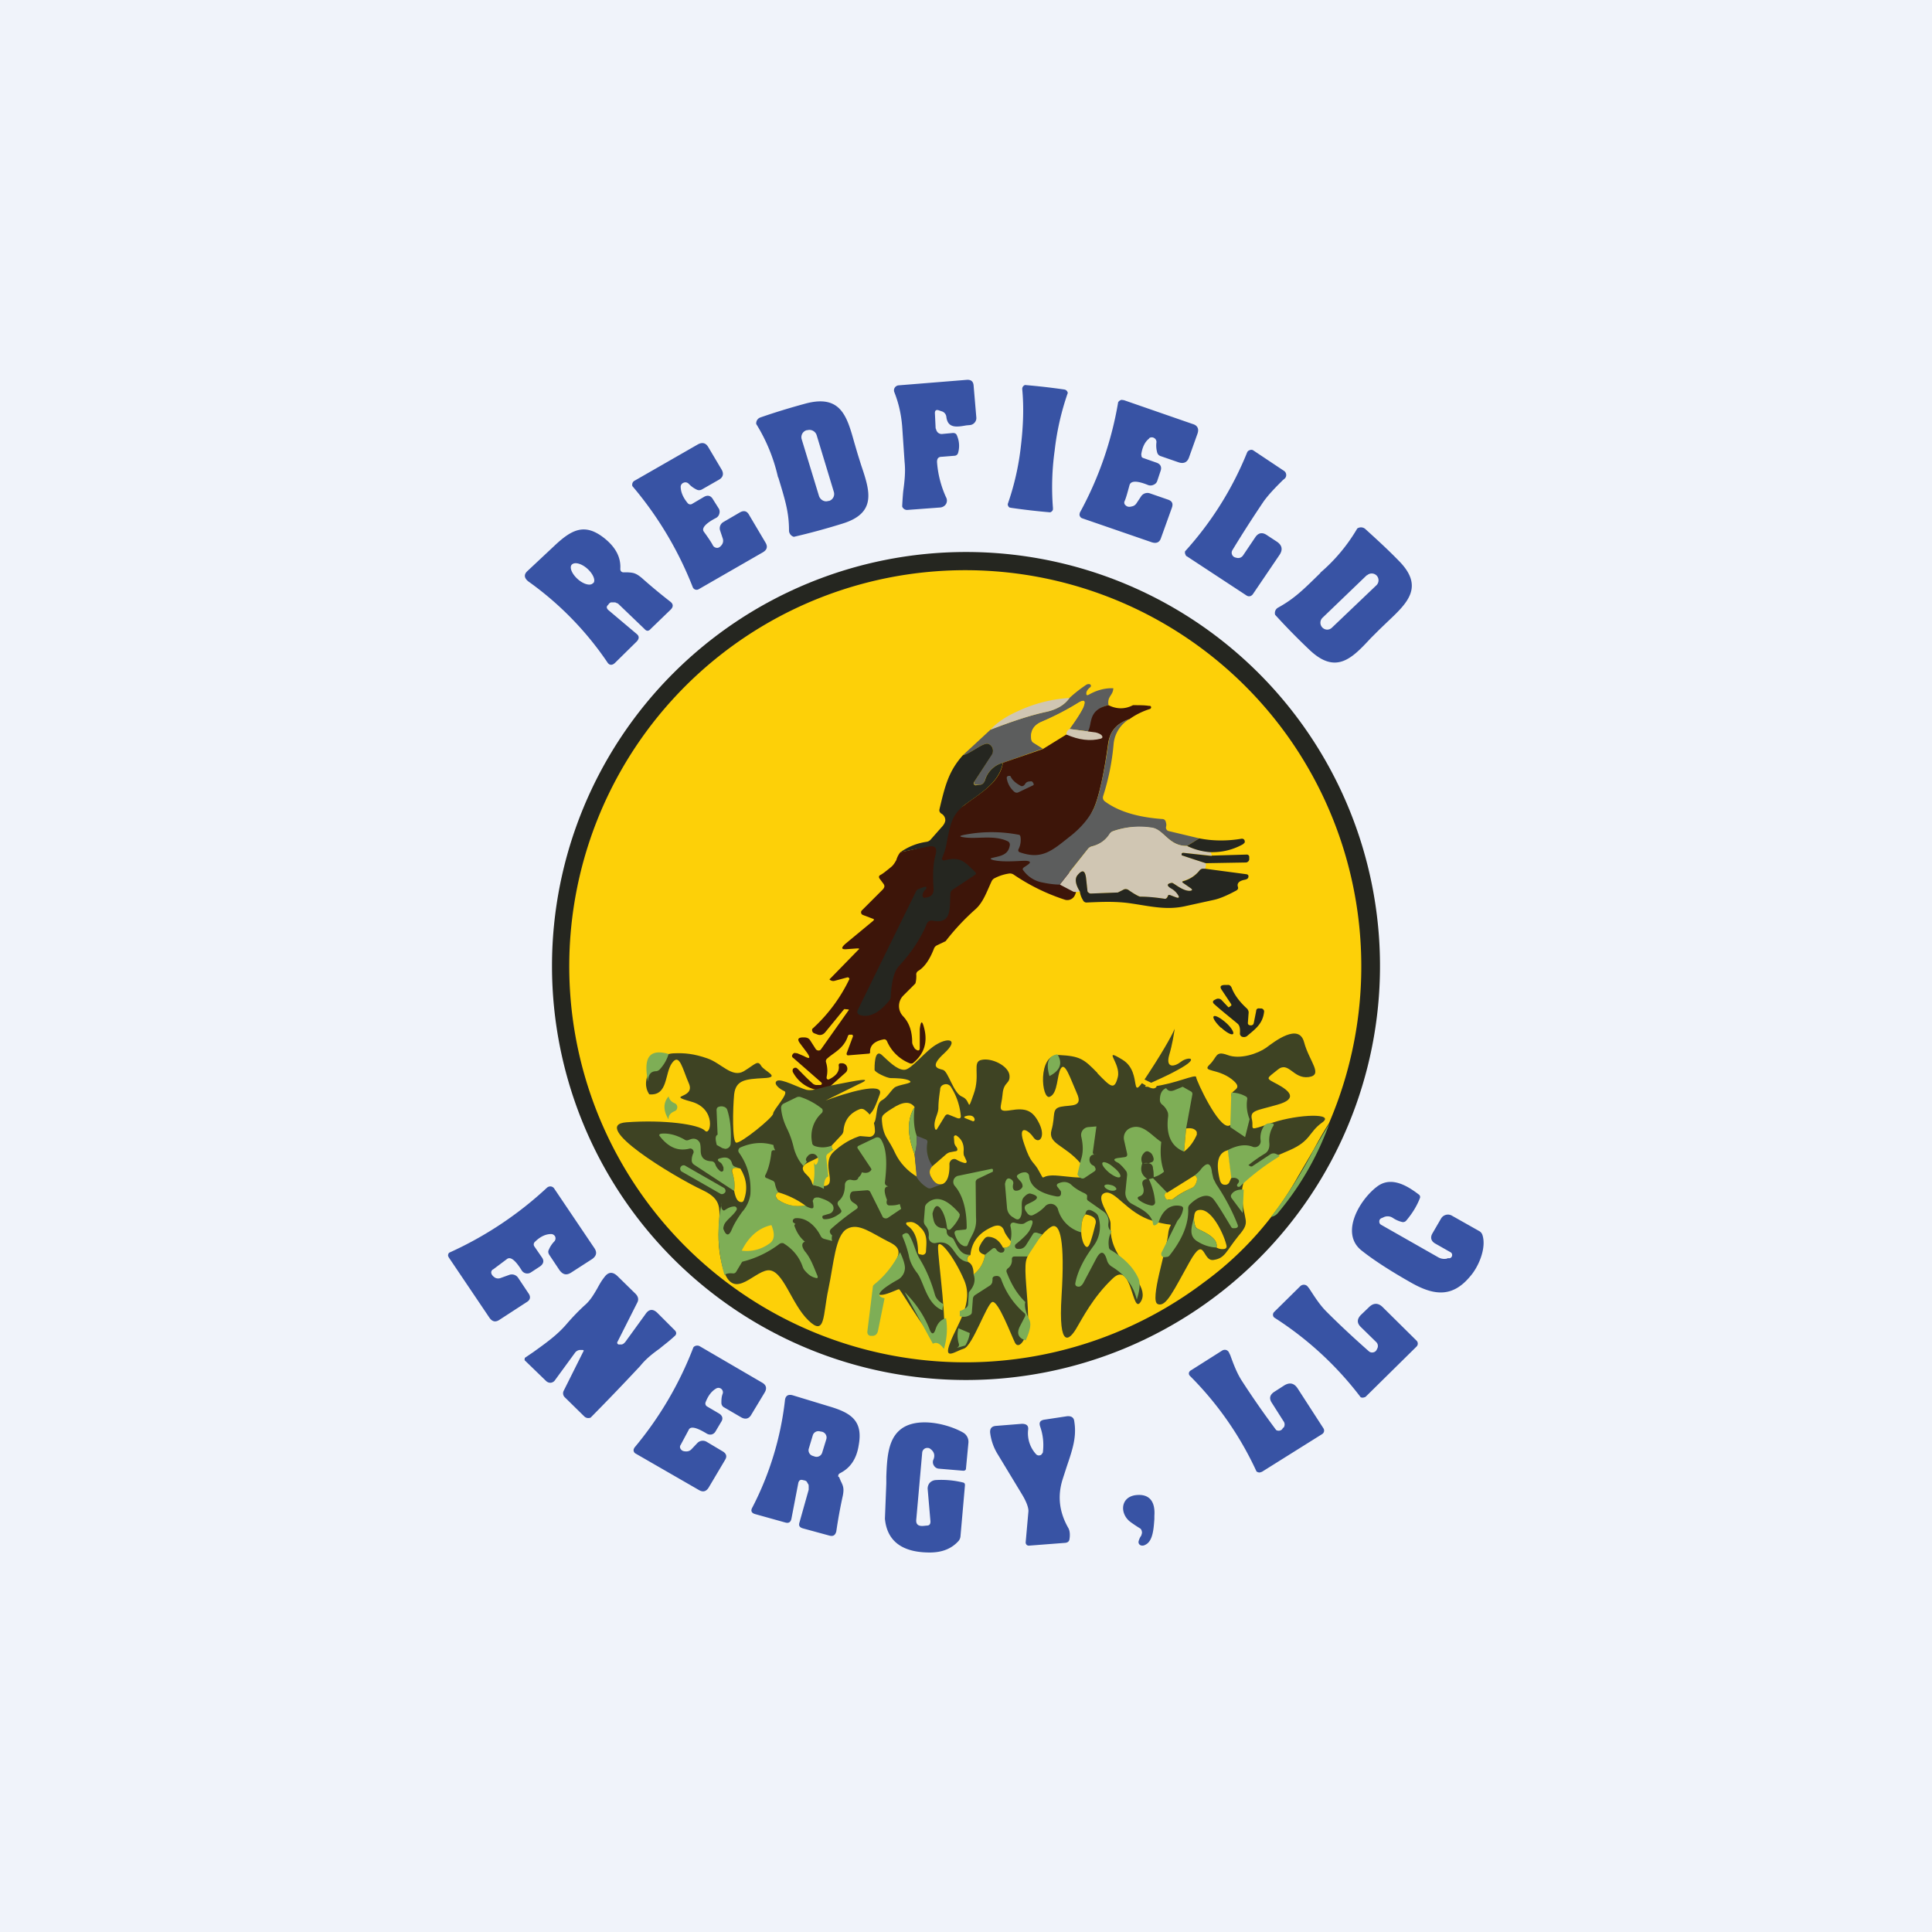 <?xml version='1.0' encoding='utf-8'?>
<!-- by TradeStack -->
<svg width="56" height="56" viewBox="0 0 56 56" xmlns="http://www.w3.org/2000/svg"><path fill="#F0F3FA" d="M0 0h56v56H0z" /><path d="M40 28a12 12 0 1 1-24 0 12 12 0 0 1 24 0Z" fill="#252620" /><path d="M38.52 32.56c-.16.25-.3.5-.44.76l-.45.77a9.65 9.65 0 0 1-2.72 3.07 11.48 11.48 0 1 1 2.5-15.7 11.5 11.5 0 0 1 1.11 11.1Z" fill="#FDD008" /><path d="M32.27 19.95c-.01.22-.18.22-.14.49-.36.08-.48.34-.37.79l-.76-.1c.2-.27.33-.48.4-.62.08-.2.03-.25-.16-.13-.32.2-.67.38-1.04.54-.24.1-.34.27-.3.5 0 .05.02.09.06.11l.27.17-1.16.41a.74.74 0 0 0-.52.5.17.17 0 0 1-.16.14h-.13a.06.06 0 0 1-.03-.06l.01-.03.5-.78a.22.22 0 0 0 .03-.19.2.2 0 0 0-.13-.13c-.15-.04-.5.28-.73.33l.8-.74c.62-.24 1.16-.42 1.63-.52.3-.07.52-.2.66-.4.13-.12.29-.25.47-.37a.14.14 0 0 1 .11-.03.05.05 0 0 1 .04.04.05.05 0 0 1-.02.05c-.06.05-.1.1-.11.15-.01.08.01.1.08.06.23-.13.47-.19.7-.18Z" fill="#5C5D5D" /><path d="M31 20.23c-.14.2-.36.33-.66.4-.47.1-1.01.28-1.63.52.18-.2.44-.38.8-.54a4.12 4.12 0 0 1 1.5-.38Z" fill="#D0C6B3" /><path d="M31 21.13c-.06.03-.1.08-.09.16l-.68.41-.27-.17a.15.15 0 0 1-.07-.1c-.03-.24.07-.41.3-.51a7.9 7.9 0 0 0 1.05-.54c.2-.12.24-.08.15.13-.06.14-.2.35-.39.62Z" fill="#FDD008" /><path d="M32.72 20.85c-.34.12-.54.32-.6.7-.13.95-.28 1.58-.42 1.89-1.37 2.81-.3 2.02-.55 2.52a.24.24 0 0 1-.28.12 5.84 5.84 0 0 1-1.49-.73.19.19 0 0 0-.13-.03 1.3 1.3 0 0 0-.41.13.19.19 0 0 0-.1.1c-.14.3-.24.6-.46.8a6.71 6.71 0 0 0-.87.93l-.25.12a.17.17 0 0 0-.09.1c-.12.31-.27.53-.45.64a.12.12 0 0 0-.06.13c0 .05 0 .13-.02.21 0 .02-.02.04-.03.05l-.33.33a.43.43 0 0 0 0 .6c.17.18.26.43.26.75 0 .05.03.11.08.19l.06.04c.05.02.08 0 .08-.06v-.55c.03-.25.07-.26.13-.02.1.4 0 .73-.31.99a.1.1 0 0 1-.11.02 1.2 1.2 0 0 1-.66-.64.1.1 0 0 0-.05-.05.1.1 0 0 0-.06 0c-.26.05-.39.18-.38.37 0 .02-.01.04-.04.04l-.6.05a.04.04 0 0 1-.04-.04v-.02l.18-.48a.05.05 0 0 0-.02-.06h-.09l-.03.03c-.11.37-.43.5-.6.66a.1.1 0 0 0-.04.1c.05.16.05.3.02.44v.03a.05.05 0 0 0 .08.03c.2-.1.3-.23.27-.4 0-.04.02-.06.06-.06h.05a.15.15 0 0 1 .13.1.15.15 0 0 1-.04.17l-.54.48a.18.18 0 0 1-.13.04 1 1 0 0 1-.85-.52.1.1 0 0 1-.01-.09c0-.01 0-.02.02-.03l.03-.02h.05l.04.03c.13.13.27.28.43.42.03.03.06.04.1.05h.12a.05.05 0 0 0 .05-.03.05.05 0 0 0-.02-.05l-.8-.7c-.05-.03-.05-.07-.03-.1a.1.1 0 0 1 .06-.05l.08.01.19.08c.18.1.2.06.09-.1l-.21-.28c-.07-.1-.05-.15.07-.16h.06c.07 0 .13.02.17.08l.16.25a.1.1 0 0 0 .13.04.1.1 0 0 0 .03-.03l.8-1.13v-.02l-.11-.01h-.02l-.01.01-.54.66c-.07.08-.15.1-.24.06l-.08-.03a.1.1 0 0 1-.06-.11c0-.02.02-.03.03-.04a4.67 4.67 0 0 0 1.05-1.42.05.05 0 0 0-.06-.05l-.37.1a.15.15 0 0 1-.12-.02c-.03-.01-.03-.03 0-.05l.8-.82c.05-.04.04-.05-.02-.05l-.28.02c-.19.02-.2-.03-.07-.15l.81-.67c.03-.03.03-.05-.01-.06l-.29-.11a.08.08 0 0 1-.05-.06.08.08 0 0 1 .03-.08l.6-.6c.05-.06.06-.1.02-.16l-.12-.16c-.02-.04-.02-.07.03-.1.05-.02.15-.1.31-.23.06-.05.1-.11.15-.2.03-.1.07-.17.12-.23.91-.18 1.22-.27 1.53-1.12.07-.18.14-.1.32-.24.41-.32 1.03-.64 1.12-1.23l1.16-.4.68-.42c1.14.22.28-.64 1.22-.85.24.12.48.12.71 0 .18 0 .34 0 .46.02.03 0 .05 0 .06.02a.05.05 0 0 1-.03.07c-.22.07-.42.17-.6.3Z" fill="#3D1509" /><path d="M32.72 20.85a.95.95 0 0 0-.44.7 6.92 6.92 0 0 1-.3 1.51c-.03.08 0 .14.06.18.47.34 1.1.46 1.65.5a.1.1 0 0 1 .1.08c.02.06.02.1.01.14a.1.1 0 0 0 .01.08.1.1 0 0 0 .07.05l.88.21-.35.22c-.53.01-.67-.47-1.01-.52a2.3 2.3 0 0 0-1.13.09.2.2 0 0 0-.1.08.82.82 0 0 1-.51.36.22.22 0 0 0-.12.07l-.83 1.04c-.13 0-.31-.02-.54-.07a.87.87 0 0 1-.5-.33c-.04-.04-.03-.07.01-.1l.09-.06c.12-.08.11-.12-.04-.13-.2 0-.64.05-.94-.02-.1-.03-.1-.05 0-.07.21-.05.44-.08.48-.36a.11.11 0 0 0-.05-.11c-.4-.2-.91-.06-1.28-.12-.14-.02-.14-.04 0-.07a4.13 4.13 0 0 1 1.61 0 .1.1 0 0 1 .03.06.6.6 0 0 1-.06.36.06.06 0 0 0 0 .05.06.06 0 0 0 .03.03c.67.24.96-.06 1.52-.5.28-.23.49-.48.63-.76.14-.3.29-.94.43-1.9.05-.37.25-.57.6-.7Z" fill="#5C5D5D" /><path d="m31 21.13.76.1c.08.02.14.05.17.08.04.05.03.08-.02.1-.31.08-.64.04-1-.12 0-.08.03-.13.1-.16Z" fill="#D0C6B3" /><path d="M29.07 22.1c-.1.6-.7.92-1.12 1.24-.18.14-.3.3-.37.5-.05.14-.1.36-.15.65-.03.14-.07.26-.12.37a.06.06 0 0 0 .03.08h.03c.47-.13.6.05.9.34.03.03.02.06-.01.08l-.65.43a.14.14 0 0 0-.06.1c-.03.42.05.9-.5.8-.1-.02-.17.02-.2.12-.17.4-.43.8-.8 1.2-.13.14-.21.44-.23.87a.2.2 0 0 1-.05.13c-.2.24-.5.52-.85.41a.1.1 0 0 1-.06-.14l1.69-3.44c.01-.03.04-.06.1-.08a.85.85 0 0 1 .18-.06c.02 0 .02.01.02.04 0 .02-.01.04-.03.05a.25.25 0 0 0-.08.16c0 .05.02.08.07.07.17-.01.26-.1.25-.26-.03-.42-.01-.75.06-.99.05-.2-.02-.27-.22-.23l-.8.16c.23-.16.48-.26.76-.3a.2.2 0 0 0 .12-.07l.3-.34c.08-.08.12-.16.12-.22a.22.22 0 0 0-.12-.19c-.04-.03-.06-.07-.05-.12.16-.67.26-1.1.68-1.57.23-.05.58-.37.73-.33a.2.2 0 0 1 .13.13.22.22 0 0 1-.03.2l-.5.77a.06.06 0 0 0 .06.1l.08-.01c.09 0 .14-.05.17-.13a.74.74 0 0 1 .52-.51Z" fill="#252620" /><path d="M29.7 22.75c.03-.07.08-.1.16-.1.03-.01.06 0 .08.03l.02.04c.01.01 0 .03-.01.04l-.42.2a.11.11 0 0 1-.13-.01.65.65 0 0 1-.22-.4c0-.03.02-.06.06-.06h.04l.01.01c.05.11.15.2.3.28a.08.08 0 0 0 .1-.03Z" fill="#5C5D5D" /><path d="M34.41 24.52c.21.1.44.16.67.18.03.03.04.07.04.1l-.82-.08c-.02 0-.04 0-.05.03v.04a43 43 0 0 0 .7.23c.01.05 0 .1-.02.16h-.04a.13.13 0 0 0-.12.05.9.9 0 0 1-.47.3c-.04.02-.04.04-.01.06l.23.16c.05.04.04.06-.02.07-.22.02-.48-.24-.53-.23-.15.02-.16.08-.03.15.1.07.18.14.21.2.04.08.02.1-.06.07l-.16-.06c-.05-.02-.07 0-.09.03-.02.06-.05.08-.1.07-.2-.03-.43-.05-.69-.06a1.5 1.5 0 0 1-.35-.2.13.13 0 0 0-.14 0l-.16.08h-.01l-.78.03a.1.1 0 0 1-.06-.03.09.09 0 0 1-.03-.05l-.04-.37c-.03-.23-.1-.25-.25-.08-.08.1-.06.26.07.47a.49.49 0 0 1-.18.01l-.4-.21.82-1.04a.22.22 0 0 1 .12-.07c.22-.06.39-.18.5-.36a.2.2 0 0 1 .11-.08 2.3 2.3 0 0 1 1.13-.1c.34.06.48.54 1.01.53Z" fill="#D0C6B3" /><path d="M34.76 24.3c.4.08.82.08 1.23.01.05 0 .08.02.09.07v.04l-.05.05c-.29.16-.6.24-.95.23a1.8 1.8 0 0 1-.67-.18l.35-.22ZM35.12 24.8l1.02-.03a.07.07 0 0 1 .07.08v.06a.1.1 0 0 1-.03.06.1.1 0 0 1-.07.03l-1.16.02a43.33 43.33 0 0 1-.7-.23v-.04c0-.02.03-.03.05-.03l.82.09ZM34.93 25.18l1.2.16c.05.01.07.04.05.1-.01.03-.05.05-.1.06-.16.03-.23.1-.2.2.01.03.01.05 0 .07a.14.14 0 0 1-.06.05c-.13.07-.4.21-.62.26l-.82.18c-.55.13-1.03.01-1.57-.07-.45-.07-.87-.05-1.32-.03a.11.11 0 0 1-.1-.07.62.62 0 0 1-.09-.25c-.13-.21-.15-.37-.07-.47.14-.17.22-.15.25.08l.04.37c0 .02.01.04.03.05a.1.1 0 0 0 .06.03l.78-.03h.01l.16-.08c.05-.03.1-.02.14 0 .2.14.32.2.35.2.26 0 .49.03.7.06.04.01.07-.01.1-.07 0-.04.04-.05.08-.03l.16.06c.08.03.1 0 .06-.06a.53.53 0 0 0-.21-.2c-.13-.08-.12-.14.03-.16.05 0 .32.25.53.23.06-.01.07-.03.02-.07l-.23-.16c-.03-.02-.03-.04.01-.05a.9.9 0 0 0 .47-.31.13.13 0 0 1 .12-.05h.04ZM35.69 29.11l-.28-.42c-.06-.09-.03-.13.07-.14h.09c.07-.01.1.02.13.08.07.19.22.4.44.6.04.04.06.09.05.15l-.02.27a.07.07 0 0 0 .03.06l.04.01h.04l.04-.02.01-.02.01-.02.07-.35c0-.06.04-.09.1-.08h.05a.1.1 0 0 1 .08.07.1.1 0 0 1 0 .03c-.04.35-.26.5-.47.68-.05.05-.11.06-.17.04a.1.1 0 0 1-.06-.1c.01-.14-.01-.23-.07-.28-.24-.2-.47-.38-.68-.57-.05-.05-.04-.09.02-.12l.04-.02a.14.14 0 0 1 .17.04l.19.2.05-.03.02-.02c.02-.01.02-.02 0-.04ZM35.4 29.79c.15.14.3.22.34.18.04-.04-.06-.2-.21-.33-.16-.14-.31-.22-.35-.18-.04.04.06.19.21.33Z" fill="#252620" /><path d="M18.82 31.05c-.18.37-.06.58 0 .67.55.05.44-.61.66-.91.22-.3.3.17.49.6.19.45-.69.31.06.52.75.2.57 1.03.4.84-.18-.18-1.18-.32-2.27-.24-1.1.08 1.36 1.57 2.21 1.97.85.4.26.82.54 2.08.27 1.26.9.28 1.35.24.44-.03.67.97 1.17 1.45.5.49.42-.16.58-.9.16-.75.2-1.56.54-1.75.34-.19.7.12 1.26.4s-.02.65-.31 1.23c-.3.57.52.1.56.12.05 0 1.06 1.79 1.25 1.55.2-.24-.14-2.52-.12-2.79.01-.27.46.29.75.96.3.67-.2 1.29-.4 1.83-.21.54.16.24.4.17.25-.08.66-1.29.82-1.35.17-.06.55.96.66 1.18.11.22.39-.1.38-.75-.01-.65-.12-1.3-.06-1.62.07-.32.51-.88.75-1 .24-.1.38.42.28 2.01-.1 1.6.24 1.26.42.96.18-.3.49-.92 1.06-1.46.57-.55.56 1.06.81.68s-.32-.88-.6-1.3c-.29-.44-.27-.75-.27-.98 0-.22-.47-.77-.17-.88.3-.11.64.59 1.4.81.74.22.48-.05.44.38-.04.43-.55 1.95-.3 2.03.24.1.46-.4.92-1.22s.36 0 .7-.06c.33-.05.35-.24.72-.7.38-.44.14-.39.1-1.18-.04-.8.76-1.02 1.38-1.3.62-.27.55-.52.94-.8.4-.28-.67-.25-1.43 0-.76.26-.54.2-.6-.08-.07-.28.12-.26.74-.44.6-.17.35-.4 0-.59-.36-.19-.33-.15 0-.42.32-.27.45.27.9.21.44-.06.02-.45-.13-1.01-.15-.57-.86-.02-1.1.16-.24.17-.76.35-1.12.21-.36-.13-.29.06-.52.28-.23.22.22.1.64.42.41.32-.08.29 0 .51.07.23.23.76-.08.84-.3.08-.94-1.3-.95-1.41 0-.1-.62.2-1.23.27-.62.06.04-.11.7-.48.67-.36.3-.39.1-.24-.2.16-.46.2-.35-.19.09-.3.14-.63.16-.76-.04.1-.24.5-.75 1.28-.64.99-.14 0-.76-.38s-.04.1-.14.5-.21.28-.59-.11v-.01c-.39-.4-.5-.49-1.12-.52-.63-.03-.5 1.32-.26 1.21.24-.1.2-.63.32-.82.12-.2.27.28.46.71.2.43-.17.34-.46.4-.28.06-.15.25-.27.67-.12.41.38.43.84.97.46.54-.04.41-.63.36-.59-.06-.38.21-.56-.11-.17-.33-.24-.2-.44-.8-.21-.59.1-.44.26-.21.15.22.37.02.18-.38s-.4-.47-.83-.4c-.43.07-.27-.08-.24-.46.03-.38.23-.29.2-.56-.04-.27-.51-.5-.8-.44-.3.05-.03.43-.24 1-.2.57-.06.18-.33.07-.26-.1-.4-.74-.56-.78-.15-.04-.4-.08.04-.48.43-.4.13-.46-.2-.27-.34.18-.75.75-.96.75-.22 0-.46-.26-.66-.44-.21-.17-.2.37-.2.44s.36.24.47.24c.1 0 .43 0 .55.08.12.08-.33.1-.45.2-.12.11-.21.29-.37.37-.16.1-.13.5-.2.62-.07.1-.12.4-.23.38-.1-.02-.54.1-.95.48-.41.37.16 1-.32 1-.48-.02-.17-.04-.47-.33-.3-.28.08-.35.3-.48.23-.14.29-.23.65-.45.36-.21.83-.76.9-.84.06-.08.1-.08.27-.56.14-.38-.99-.04-1.57.18l.95-.47c.52-.23-.1-.1-.62 0-.53.1-.68.2-.88.16-.2-.05-.74-.34-.86-.26-.12.08.08.24.22.3.13.07-.33.54-.33.65 0 .11-.94.87-1.07.84-.12-.02-.1-.98-.06-1.4.05-.42.33-.44.85-.47.53-.02.02-.2-.07-.36-.1-.17-.17-.04-.5.16-.34.2-.65-.23-1.05-.37-.4-.14-.67-.16-.95-.15-.28 0-.56.16-.74.52Z" fill="#3E4323" /><path d="M19.38 30.55c-.05.17-.14.32-.26.45a.16.16 0 0 1-.12.05c-.14.01-.21.1-.22.3-.09-.5-.1-1 .6-.8ZM30.65 30.56c.16.26.08.47-.23.63-.11-.37-.04-.59.23-.63Z" fill="#7EAE56" /><path d="m32.93 31.17.55.27c.05.03.06.06.01.09-.04.03-.1.02-.17-.01-.29-.15-.43-.26-.43-.32 0-.03.02-.04.04-.03ZM27.39 32.35l-.22.36c-.03.05-.05.05-.07 0-.06-.22.1-.41.1-.6 0-.15.02-.32.05-.52 0-.09.05-.14.13-.16a.17.17 0 0 1 .18.07c.16.25.26.53.29.85 0 .06-.03.08-.1.06l-.25-.1c-.05-.02-.08 0-.11.04Z" fill="#FDD008" /><path d="m34.28 31.5.23.13c.04.02.06.05.05.1l-.18.98-.06.67c-.38-.15-.53-.5-.46-1.03 0-.04 0-.09-.02-.13a.53.53 0 0 0-.15-.2.17.17 0 0 1-.07-.13c0-.19.06-.3.18-.35.06.09.14.1.24.06l.24-.1ZM36.22 32.44l-.13.52-.43-.29.03-1c.15 0 .29.04.4.1.05.02.07.05.06.1-.03.2 0 .4.07.57ZM19.38 31.78c.02.09.08.16.18.2a.12.12 0 0 1 .07.13.12.12 0 0 1-.08.1c-.12.05-.18.13-.17.24-.16-.26-.16-.49 0-.67ZM24.11 33.2c0 .05.01.1.05.12l-.16.12a.11.11 0 0 0-.05.11l.06.55c-.09.03-.13.14-.13.36a.93.93 0 0 0-.32-.11c.05-.19.06-.4.03-.66l.02.04c.02.04.04.04.07 0 .04-.07.05-.14.01-.2a.16.16 0 0 0-.19-.08.16.16 0 0 0-.06.03c-.09.09-.1.15-.05.19l-.1.13c-.13-.14-.22-.31-.28-.52a2.58 2.58 0 0 0-.18-.53c-.1-.2-.17-.4-.19-.63 0-.06.02-.1.07-.13l.37-.18a.16.16 0 0 1 .13-.01 2 2 0 0 1 .62.34.1.1 0 0 1-.02.13.9.9 0 0 0-.27.85c0 .05.03.08.08.1a.7.7 0 0 0 .5-.02Z" fill="#7EAE56" /><path d="M26.51 32.09c-.22.35-.22.8 0 1.37l.07.65c-.28-.17-.49-.4-.62-.66-.1-.22-.2-.37-.26-.47-.08-.13-.13-.31-.14-.55 0-.05.02-.09.05-.12.03-.03.1-.09.25-.18.3-.2.52-.22.65-.04Z" fill="#FDD008" /><path d="M20.78 33.2c-.05-.18-.05-.28.02-.31l-.03-.71c0-.05.02-.09.07-.1a.2.2 0 0 1 .14 0 .14.14 0 0 1 .1.09c.09.28.12.6.1.97a.16.16 0 0 1-.16.16l-.08-.02-.16-.09Z" fill="#7EAE56" /><path d="M24.16 33.32a.13.13 0 0 1-.05-.12l.29-.31a.21.21 0 0 0 .05-.13c.03-.3.19-.5.47-.61a.15.15 0 0 1 .14.02c.2.14.3.35.3.62a.16.16 0 0 1-.18.16l-.37-.03a.2.2 0 0 0-.14.04l-.51.36Z" fill="#FDD008" /><path d="M26.51 32.09c-.04.34-.02.61.06.83.01.19 0 .37-.06.54-.22-.57-.22-1.02 0-1.37Z" fill="#7EAE56" /><path d="m28.2 32.5-.2-.08c-.07-.03-.07-.05 0-.07.14-.04.23 0 .25.09v.02a.05.05 0 0 1-.03.04h-.03Z" fill="#FDD008" /><path d="m35.68 34.15-.1-.81c.29-.15.53-.18.73-.1a.17.17 0 0 0 .23-.18.6.6 0 0 1 .09-.41.2.2 0 0 1 .18-.09h.06c.05.01.06.03.04.07a.8.8 0 0 0-.12.48c.02.16-.03.27-.13.33a4.15 4.15 0 0 0-.47.33v.01h.01l.05.03h.04l.53-.35a.17.17 0 0 1 .15-.02l.07.03c.06.02.06.04.01.07a6.8 6.8 0 0 0-1.12.86h-.05c-.03-.03-.03-.05-.01-.08l.03-.04c.02-.04.02-.07-.02-.1-.05-.04-.11-.05-.2-.03ZM38.53 32.57a8.47 8.47 0 0 1-1.49 2.59.3.3 0 0 1-.2.11 13.38 13.38 0 0 0 1.24-1.95l.45-.75ZM31.78 32.65l-.1.72c-.01.04 0 .06.01.08.02.02.05.02.1.01l-.1.01a.12.12 0 0 0-.1.08.19.19 0 0 0 0 .13c.02.05.05.08.09.1.03.01.05.03.06.06.03.05.02.09-.03.12l-.27.18a.1.1 0 0 1-.12 0 .2.2 0 0 1-.09-.1l.1-.42c.07-.2.07-.42.01-.68a.23.23 0 0 1 .2-.27l.24-.02ZM33.66 33.1c-.04.33-.01.62.08.86a.7.7 0 0 1-.3.16c0-.08 0-.16-.02-.25 0-.07-.03-.12-.08-.14a.32.32 0 0 0-.2-.01c.1 0 .17 0 .23-.03.05-.01.07-.05.07-.1-.02-.1-.06-.17-.13-.2a.1.1 0 0 0-.13.01c-.1.09-.12.2-.07.32-.07.2-.02.34.14.45-.12.02-.16.08-.13.19.06.17.03.28-.1.32-.05.02-.06.05-.01.1.09.07.2.13.35.16a.1.1 0 0 0 .09-.02.1.1 0 0 0 .03-.09 1.86 1.86 0 0 0-.18-.65l.12-.03.41.42c-.02-.01-.04 0-.06.04a.11.11 0 0 0 0 .09.12.12 0 0 0 .06.06c.02.01.05.02.08.01l.08-.01c.16-.12.34-.23.56-.33a.2.2 0 0 0 .1-.1c.07-.13.06-.22-.02-.26.09-.08.15-.13.18-.18.18-.22.29-.19.32.1l.04.17.08.16c.25.37.46.76.62 1.17.03.07 0 .1-.07.11h-.04a.07.07 0 0 1-.07-.03c-.24-.4-.4-.66-.5-.79-.19-.26-.53-.04-.7.13a.15.15 0 0 0-.05.12c.02.43-.16.88-.54 1.36a.11.11 0 0 1-.06.04l-.08.01a.09.09 0 0 1-.1-.07v-.05l.47-.94a.64.64 0 0 0 .16-.32c.01-.05 0-.08-.05-.1-.32-.08-.55.14-.65.45a.2.2 0 0 1-.1.1c-.04.02-.07 0-.07-.04-.04-.3-.37-.44-.6-.57a.36.36 0 0 1-.2-.35l.05-.49c0-.05-.01-.1-.04-.13a1.2 1.2 0 0 0-.21-.22c-.17-.08-.16-.13.03-.15l.15-.02c.06-.01.08-.04.07-.1l-.09-.4a.31.31 0 0 1 .2-.35c.35-.13.6.23.88.41Z" fill="#7EAE56" /><path d="m34.32 33.38.06-.67c.13-.02.22 0 .27.05a.1.1 0 0 1 .04.06v.07c-.09.2-.2.36-.37.49Z" fill="#FDD008" /><path d="M21.46 33.87c-.1-.02-.16-.03-.2 0a.08.08 0 0 0-.05.04v.06c.08.17.1.36.07.55l-1.16-.76a.15.15 0 0 1-.07-.12c0-.07.01-.14.05-.22a.1.1 0 0 0-.1-.13c-.34.09-.62-.03-.87-.35-.04-.04-.02-.07.04-.08.21-.02.44.04.67.17.04.03.08.03.13.01.13-.06.23-.04.3.06.03.04.04.12.04.25 0 .2.1.3.31.31a.12.12 0 0 1 .11.08c.03.09.08.15.14.2.04.03.07.03.1-.02v-.08c-.03-.08-.06-.13-.1-.15-.09-.06-.08-.1.02-.12.17-.05.29 0 .33.16a.14.14 0 0 0 .09.09l.15.05Z" fill="#7EAE56" /><path d="M27.03 33.8c-.1.1-.1.21-.03.35.09.14.19.2.31.17l-.32.12a.13.13 0 0 1-.12-.02.9.9 0 0 1-.3-.3l-.06-.66c.05-.17.07-.35.06-.54l.25.1c.05.02.07.05.06.1a.9.9 0 0 0 .15.68Z" fill="#5C5D5D" /><path d="M27.31 34.32c-.12.03-.22-.03-.3-.17-.09-.14-.08-.25.02-.35l.38-.33a.3.3 0 0 1 .12-.07l.16-.03c.03 0 .06-.02.06-.04s0-.05-.04-.1a.22.22 0 0 1-.05-.12l-.01-.14a.05.05 0 0 1 .08-.05c.15.1.22.26.2.46 0 .05 0 .1.02.13l.06.13a.06.06 0 0 1 0 .06l-.02.01h-.03a.87.87 0 0 1-.24-.1.13.13 0 0 0-.18.06.13.13 0 0 0-.02.07c.01.32-.06.52-.2.58Z" fill="#FDD008" /><path d="M25.75 34.39c-.13 0-.14.13-.04.39-.03.1 0 .15.06.16.1 0 .2 0 .31-.04l.04.14-.37.25a.12.12 0 0 1-.15 0 .12.12 0 0 1-.03-.05l-.34-.68a.1.1 0 0 0-.1-.06l-.39.03a.1.1 0 0 0-.09.07.22.22 0 0 0 .02.2c.04.06.12.08.17.14.03.04.03.07-.01.1a7.6 7.6 0 0 0-.73.57c-.07.06-.06.13.02.2a.3.3 0 0 0 0 .16l-.23-.06a.16.16 0 0 1-.1-.08c-.14-.28-.4-.54-.72-.52a.1.1 0 0 0-.09.06v.05l.05.04a1.65 1.65 0 0 0 .03.02c-.03.01-.04.03-.03.06.07.2.17.34.3.45-.1.04-.1.14 0 .28.17.2.25.44.36.7.03.07 0 .09-.05.07a.47.47 0 0 1-.2-.1 1 1 0 0 1-.11-.11.33.33 0 0 1-.06-.1c-.1-.3-.29-.52-.54-.68-.04-.03-.09-.02-.13 0a2.93 2.93 0 0 1-1.08.52.14.14 0 0 0-.03.04l-.15.25a.1.1 0 0 1-.04.04.1.1 0 0 1-.06.01c-.1-.01-.19 0-.24.05-.2-.7-.23-1.4-.08-2.09-.02.05-.02.1 0 .16.03.06.06.07.1.04.1-.07.19-.1.27-.1a.07.07 0 0 1 .06.1c-.09.16-.3.29-.36.43-.02.06-.03.1-.02.13.08.2.16.2.24.01.07-.17.18-.34.3-.51a.97.97 0 0 0 .24-.51c.03-.46-.08-.86-.33-1.21a.1.1 0 0 1 .04-.15c.32-.14.64-.17.96-.07 0 .05.02.1.05.15a.3.3 0 0 0-.05 0c-.04 0-.06.03-.06.06-.03.25-.08.47-.17.65-.03.05-.01.09.04.1l.16.07a.11.11 0 0 1 .07.08c.02.1.05.19.1.26-.06.03-.08.07-.07.13 0 .03.03.06.07.09.24.16.5.2.78.16.04.04.1.06.16.08.06.01.08 0 .08-.06l-.01-.1a.1.1 0 0 1-.01-.06l.03-.06a.14.14 0 0 1 .07-.03h.07c.17.05.3.11.37.18a.17.17 0 0 1 .02.24.17.17 0 0 1-.08.05l-.17.05c-.03.01-.04.03-.03.07l.02.03.04.01c.16 0 .31-.06.46-.18.03-.03.04-.06.01-.1l-.08-.13a.1.1 0 0 1 .02-.12c.12-.1.18-.25.18-.47a.15.15 0 0 1 .19-.14c.12.03.19 0 .2-.07.06-.05.09-.1.1-.15.11.03.2.02.26-.05l.02-.03-.01-.03-.38-.57c-.03-.04-.02-.07.02-.09l.46-.22c.09-.05.16-.02.2.06.19.33.14.86.1 1.22a.1.1 0 0 0 .05.1l.05.02Z" fill="#7EAE56" /><path d="m35.59 33.34.1.8-.05.11a.13.13 0 0 1-.1.09c-.1.01-.15-.03-.18-.13-.13-.52-.05-.8.23-.87Z" fill="#FDD008" /><path d="M32.15 33.99c.14.11.28.17.32.12.03-.04-.05-.17-.2-.28-.13-.12-.28-.17-.31-.13-.04.05.05.17.19.29ZM20.98 34.43l-1.1-.63a.1.1 0 1 0-.1.17l1.1.63c.05.03.11 0 .14-.04a.1.1 0 0 0-.04-.13Z" fill="#7EAE56" /><path d="M21.46 33.87c.18.29.22.6.1.92-.02.05-.05.06-.1.05-.09-.02-.14-.12-.18-.32.03-.2 0-.38-.06-.55v-.06c0-.02.02-.03.03-.04.05-.03.11-.02.2 0Z" fill="#FDD008" /><path d="M28.02 35.58c0-.54-.12-.94-.34-1.2a.18.18 0 0 1 .1-.3l.96-.2c.02 0 .03 0 .04.02v.04c0 .01 0 .03-.02.03l-.42.2a.11.11 0 0 0-.06.11l.01 1c.03.38-.13.5-.24.8-.01.02-.02.04-.04.04h-.06c-.12-.04-.21-.15-.27-.33-.03-.08 0-.13.09-.13l.2-.02c.03 0 .05-.02.05-.06ZM32.22 35.69c-.08.14-.1.3-.08.44 0 .05.02.09.07.11.38.23.64.5.78.8.07.14.05.35-.04.63-.1-.42-.35-.73-.73-.96a.31.31 0 0 1-.13-.17c-.08-.29-.19-.3-.32-.05l-.37.7c-.03.05-.06.08-.1.1a.13.13 0 0 1-.07 0c-.05-.01-.07-.05-.06-.1.06-.32.23-.68.53-1.08a.93.93 0 0 0 .14-.83.2.2 0 0 0-.08-.12c-.18-.13-.28-.12-.3.04-.08.06-.12.24-.12.52a.96.96 0 0 1-.67-.65.22.22 0 0 0-.39-.09 1.1 1.1 0 0 1-.32.23c-.07.04-.13.02-.18-.04l-.05-.07c-.05-.09-.04-.16.06-.2l.12-.06c.2-.1.2-.18-.03-.24-.06-.02-.13.02-.21.11-.1.12-.02.34-.07.52-.04.12-.1.15-.21.07l-.05-.03a.34.34 0 0 1-.15-.25l-.06-.7c.03-.17.1-.2.2-.12a.12.12 0 0 1 .04.11c-.03.12 0 .18.05.2a.2.2 0 0 0 .13-.02c.05-.03.08-.06.09-.1 0-.06-.02-.11-.07-.16a1.52 1.52 0 0 1-.07-.08c-.04-.05-.03-.08.02-.11a.32.32 0 0 1 .2-.06.12.12 0 0 1 .11.11c.03.3.3.5.8.59.1.01.14-.03.12-.15l-.1-.13c-.03-.04-.02-.08.03-.1.14-.06.26-.05.36.03.1.1.23.18.38.25.05.02.08.05.09.07v.06c-.01.04 0 .08.04.1l.44.31a.34.34 0 0 1 .14.32c-.02.11.01.2.09.25Z" fill="#7EAE56" /><path d="M34.63 34.07c.08.04.09.13.02.26a.2.2 0 0 1-.1.1c-.22.1-.4.2-.56.33l-.08.01h-.08a.12.12 0 0 1-.06-.07.11.11 0 0 1 0-.1c.02-.03.04-.04.06-.03l.8-.5Z" fill="#FDD008" /><path d="M32.16 34.5c.1.03.18.01.2-.03 0-.04-.06-.1-.15-.12-.1-.03-.18-.02-.2.02 0 .05.06.1.15.13ZM36.05 34.48l-.03.68-.32-.43c-.03-.04-.03-.08 0-.12.07-.1.2-.14.35-.13Z" fill="#7EAE56" /><path d="M22.56 34.56c.27.08.53.2.78.38-.28.05-.54 0-.78-.16-.04-.03-.06-.06-.07-.1-.01-.05.01-.09.07-.12Z" fill="#FDD008" /><path d="M28.13 36.37c-.1.03-.11.1-.07.21-.45-.06-.38-.68-.94-.55a.17.17 0 0 1-.2-.19.4.4 0 0 0-.1-.32.2.2 0 0 1-.04-.14l.03-.38c0-.05.03-.09.06-.12.33-.3.68 0 .92.27l.03.05-.01.07a1.2 1.2 0 0 1-.26.36.06.06 0 0 1-.1-.04c-.02-.16-.05-.3-.12-.45-.13-.25-.23-.24-.3.03 0 .01 0 .09.04.23.04.12.13.2.28.2.06 0 .09.03.09.09 0 .08.04.14.12.17.05.02.08.05.1.1.11.21.2.43.47.41Z" fill="#7EAE56" /><path d="M35.26 36.16c.06-.27-.32-.43-.54-.54a.15.15 0 0 1-.08-.1.65.65 0 0 1-.02-.31c.02-.1.07-.14.17-.14.36-.01.7.75.76 1.03.01.05 0 .08-.05.1a.34.34 0 0 1-.24-.04ZM31.47 35.2c.21.04.31.12.29.25-.05.21-.1.4-.16.57-.06.16-.12.17-.2 0a.96.96 0 0 1-.06-.3c0-.28.04-.46.13-.52Z" fill="#FDD008" /><path d="M34.62 35.21c-.02.1-.02.2.02.31 0 .05.04.08.08.1.22.11.6.27.54.54a1.1 1.1 0 0 1-.54-.17c-.32-.18-.14-.51-.1-.78ZM30.2 35.78l-.42.64h-.37c-.06 0-.08.03-.08.08.01.1-.03.2-.11.26-.04.03-.06.07-.04.12.13.34.3.63.54.86-.03.1 0 .27.11.5.07.13.03.33-.1.61-.21-.06-.27-.2-.17-.4l.15-.29c.02-.04.01-.08-.02-.1a2.3 2.3 0 0 1-.67-.98c-.03-.08-.09-.11-.18-.09-.05.01-.08.04-.07.1l-.01.08a.18.18 0 0 1-.08.1l-.42.27a.15.15 0 0 0-.06.1l-.03.39c0 .05-.03.08-.08.1a.34.34 0 0 1-.27.02V38a.56.56 0 0 0 .18-.09.15.15 0 0 0 .06-.1l.02-.32c0-.03.02-.06.04-.08.12-.15.16-.3.1-.47a.86.86 0 0 0 .33-.57l.21-.17c.05-.04.09-.03.12.02a.2.2 0 0 0 .13.09l.06-.01a.09.09 0 0 0 .04-.05c.01-.05 0-.07-.04-.09.1 0 .15 0 .18-.04a.23.23 0 0 0 .04-.15.9.9 0 0 0 0-.42.1.1 0 0 1 .02-.09.1.1 0 0 1 .09-.02c.14.04.24.05.29.02.25-.16.3-.1.17.17-.05.11-.19.25-.4.42a.08.08 0 0 0 .04.15c.1.01.18-.02.24-.11l.2-.32c.02-.04.06-.05.11-.04l.16.05Z" fill="#7EAE56" /><path d="M26.61 36.3c0-.37-.1-.63-.3-.77-.05-.04-.06-.08-.02-.1l.1-.01c.1 0 .2.06.3.17.21.2.16.46.15.68a.1.1 0 0 1-.12.1l-.04-.01c-.05 0-.07-.03-.07-.07ZM22.36 35.51c.11.27.09.45-.08.55a1.1 1.1 0 0 1-.78.19c.21-.42.5-.66.86-.74ZM29.3 35.97c0 .07-.02.12-.05.15-.03.03-.09.05-.18.04-.1-.2-.24-.3-.41-.31a.13.13 0 0 0-.12.05.88.88 0 0 0-.15.24c-.04.11.01.19.16.23a.86.86 0 0 1-.33.57c0-.2-.06-.32-.16-.36-.04-.1-.02-.18.07-.2.03-.38.25-.66.66-.83.16-.06.27-.02.32.14.03.08.1.17.18.28Z" fill="#FDD008" /><path d="M27.36 37.8a.35.35 0 0 0-.04.18c-.48-.19-.54-.85-.75-1.1-.12-.16-.2-.32-.23-.5a3.3 3.3 0 0 0-.18-.54c-.01-.03 0-.06.03-.07l.04-.02a.09.09 0 0 1 .11.03c.16.25.18.49.33.73.18.3.32.63.43 1.02.03.1.11.2.26.28ZM26.09 36.3c.1.21.14.36.14.45a.4.4 0 0 1-.22.35c-.53.3-.66.47-.37.53l-.19.94c-.02.1-.08.16-.19.15h-.04c-.06-.02-.08-.06-.08-.12l.16-1.3c0-.03.02-.05.04-.07.3-.24.55-.55.75-.94ZM27.42 38.2c.05.3.03.6-.06.9-.11-.16-.22-.21-.32-.15l-.82-1.5c.33.33.57.69.72 1.07.06.17.13.17.18 0 .06-.17.15-.27.3-.31ZM28.11 38.64a.92.92 0 0 1-.13.36l-.25.07c.06-.03.08-.07.06-.13a.85.85 0 0 1-.01-.44l.33.14Z" fill="#7EAE56" /><path d="M27.12 12.42 27.1 12c-.01-.1.03-.14.13-.1l.09.03a.19.19 0 0 1 .11.15c.04.34.3.3.58.25l.11-.01a.2.2 0 0 0 .13-.07.2.2 0 0 0 .05-.14l-.08-.94c-.01-.11-.07-.17-.2-.16l-1.98.16a.15.15 0 0 0-.1.06.14.14 0 0 0-.02.13c.13.33.2.64.23 1l.07 1.03c.03.28 0 .56-.04.85a10.18 10.18 0 0 0-.03.44.15.15 0 0 0 .16.1l.94-.07a.22.22 0 0 0 .17-.1.2.2 0 0 0 0-.2 2.98 2.98 0 0 1-.26-1.02c0-.1.04-.15.14-.15l.37-.03a.11.11 0 0 0 .1-.08.74.74 0 0 0-.03-.5c-.02-.06-.06-.08-.12-.08l-.32.03a.16.16 0 0 1-.15-.09.16.16 0 0 1-.02-.06Zm3.73-1.13a18.82 18.82 0 0 0-1.14-.13.12.12 0 0 0-.08.12c.05.52.03 1.07-.04 1.66a7.62 7.62 0 0 1-.38 1.67.12.12 0 0 0 .05.1l.05.01a18.73 18.73 0 0 0 1.13.13.12.12 0 0 0 .08-.08v-.05a7.67 7.67 0 0 1 .05-1.66 7.67 7.67 0 0 1 .38-1.67.12.12 0 0 0-.05-.08.12.12 0 0 0-.05-.02Zm2.46 1.42c-.12.09-.2.25-.23.46l.01.07a.1.1 0 0 0 .06.04l.37.13c.12.04.16.13.12.24l-.1.3a.18.18 0 0 1-.1.1.2.2 0 0 1-.16.01c-.32-.13-.5-.13-.54 0-.06.22-.1.37-.14.46a.1.1 0 0 0 .03.13c.04.04.1.05.17.03a.2.2 0 0 0 .14-.09l.14-.21a.22.22 0 0 1 .25-.08l.52.18c.12.04.16.11.12.23l-.32.89c-.04.12-.13.16-.26.12l-2.03-.7a.12.12 0 0 1-.07-.11l.01-.05a10.2 10.2 0 0 0 1.11-3.2.15.15 0 0 1 .1-.07l.07.01 1.99.69c.14.04.19.14.14.28l-.25.7c-.05.13-.15.18-.3.13l-.52-.18a.15.15 0 0 1-.1-.11.75.75 0 0 1-.02-.29.13.13 0 0 0-.06-.12.13.13 0 0 0-.15 0Zm-10.76 1.12a5 5 0 0 0-.63-1.54.18.18 0 0 1 .12-.19c.43-.15.86-.28 1.3-.4 1.03-.28 1.21.37 1.42 1.12l.1.34.1.32c.25.74.47 1.39-.55 1.7a19.33 19.33 0 0 1-1.4.38.19.19 0 0 1-.12-.1.18.18 0 0 1-.02-.08c0-.53-.11-.88-.31-1.54Zm.85-1.36h-.02a.21.21 0 0 0-.14.27l.5 1.64c.04.11.16.18.27.14h.02a.21.21 0 0 0 .14-.26l-.5-1.65a.22.22 0 0 0-.27-.14Zm-3.67 1.63c0 .15.06.31.2.48a.1.1 0 0 0 .14.02l.34-.2c.11-.06.2-.03.26.08l.17.27a.19.19 0 0 1 .01.14.19.19 0 0 1-.09.12c-.31.16-.43.3-.36.4.14.19.23.33.27.41.03.04.07.06.12.06.05 0 .1-.04.14-.1a.2.2 0 0 0 .02-.17l-.08-.24a.21.21 0 0 1 .1-.24l.48-.28c.11-.06.2-.04.26.07l.48.81c.07.12.04.21-.08.28l-1.86 1.07a.12.12 0 0 1-.17-.06 10.36 10.36 0 0 0-1.75-2.93.14.14 0 0 1 .02-.12.14.14 0 0 1 .05-.04l1.83-1.05c.13-.07.23-.04.3.08l.38.64c.08.13.05.24-.08.31l-.49.28a.16.16 0 0 1-.15 0 .79.79 0 0 1-.23-.17.13.13 0 0 0-.14-.03.13.13 0 0 0-.09.11Zm16.12 2.07-.04-.01a.14.14 0 0 1-.1-.09.14.14 0 0 1 .01-.12c.29-.48.6-.96.91-1.42.16-.22.36-.42.55-.61l.06-.05a.14.14 0 0 0 .04-.12.14.14 0 0 0-.06-.1l-.9-.6a.11.11 0 0 0-.1 0 .11.11 0 0 0-.07.06 9.64 9.64 0 0 1-1.8 2.87.14.14 0 0 0 .02.11c0 .02.02.03.04.04l1.72 1.13c.03.02.07.03.1.02.03 0 .06-.03.08-.05l.78-1.15c.1-.15.07-.28-.08-.38l-.29-.19c-.13-.09-.25-.07-.34.07l-.35.52a.17.17 0 0 1-.18.07Zm-17.66.42h-.13c-.05-.01-.08-.04-.08-.1.02-.33-.13-.62-.45-.88-.57-.46-.95-.27-1.45.2l-.79.74c-.11.1-.1.2.02.3a9.23 9.23 0 0 1 2.29 2.34c.06.1.14.1.22.03l.64-.63c.07-.08.07-.15 0-.21l-.83-.7c-.05-.05-.06-.1 0-.15l.02-.03a.15.15 0 0 1 .06-.04h.08c.03 0 .06 0 .08.02.03 0 .06.03.08.05l.73.7c.06.07.12.07.18 0l.58-.56c.08-.08.08-.16-.01-.23-.27-.21-.55-.44-.83-.69-.17-.14-.24-.15-.4-.16Zm-1 .31c-.07.09-.27.04-.44-.11-.17-.15-.25-.34-.18-.42.08-.09.28-.04.45.11.17.15.25.34.18.42Zm22.54 1.6c-.53.57-1 1.07-1.77.34a18.92 18.92 0 0 1-1-1.02.18.18 0 0 1 .03-.16.18.18 0 0 1 .06-.05c.47-.26.73-.52 1.22-1v-.01a5.02 5.02 0 0 0 1.07-1.28.19.19 0 0 1 .23.01c.33.3.66.6.98.93.74.75.24 1.22-.32 1.75l-.25.24-.25.25Zm-.11-1.83-1.29 1.24a.2.2 0 0 0 0 .28c.08.08.2.08.28 0l1.29-1.23a.2.2 0 0 0 0-.28.2.2 0 0 0-.28 0Zm2.33 19.8h.07a.09.09 0 0 0 .07-.08.09.09 0 0 0-.04-.09l-.44-.25c-.13-.07-.16-.18-.09-.3l.25-.43a.23.23 0 0 1 .32-.08l.78.44a.2.2 0 0 1 .1.12c.12.37-.11.92-.36 1.2-.5.6-1.02.56-1.67.2-.64-.36-1.13-.68-1.47-.95-.64-.5-.06-1.48.45-1.86.4-.3.86-.03 1.2.23a.09.09 0 0 1 .04.1c-.1.26-.24.47-.4.66a.12.12 0 0 1-.12.04.82.82 0 0 1-.27-.12.27.27 0 0 0-.28-.01l-.05.02a.1.1 0 0 0-.06.1.1.1 0 0 0 .05.09l1.67.95c.08.04.16.05.25.03ZM15.5 36c.16-.16.32-.23.47-.23a.13.13 0 0 1 .12.07.13.13 0 0 1-.02.14.76.76 0 0 0-.16.24c-.03.05-.02.1.01.15l.3.45c.1.13.2.15.33.07l.62-.4c.12-.09.14-.19.06-.31l-1.16-1.72a.14.14 0 0 0-.1-.07.15.15 0 0 0-.12.04 10.48 10.48 0 0 1-2.83 1.88.11.11 0 0 0-.03.1l.02.04 1.18 1.75c.08.11.17.13.28.06l.8-.52c.1-.06.12-.15.05-.25l-.3-.45a.22.22 0 0 0-.25-.09l-.25.09a.2.2 0 0 1-.16 0c-.07-.04-.11-.09-.12-.14a.1.1 0 0 1 .06-.11l.4-.3c.1-.07.24.04.42.33a.19.19 0 0 0 .27.06l.26-.17c.1-.07.13-.16.06-.26l-.22-.32a.1.1 0 0 1 .01-.13Zm1.41 3.17c.02-.03 0-.04-.03-.04h-.08a.2.2 0 0 0-.14.09l-.57.78a.17.17 0 0 1-.13.08.18.18 0 0 1-.13-.05l-.62-.6a.04.04 0 0 1 0-.04v-.03l.25-.17c.36-.26.69-.49.97-.82.19-.22.36-.39.5-.52.18-.15.28-.33.38-.5.06-.11.12-.22.2-.32.12-.17.25-.18.4-.03l.51.5c.08.08.1.17.05.26l-.57 1.13a.05.05 0 0 0 0 .06.06.06 0 0 0 .06.02h.05c.04 0 .08-.03.12-.08l.58-.8c.1-.15.22-.16.35-.03l.48.48c.08.07.08.14 0 .2-.15.14-.29.24-.42.35-.21.15-.4.3-.56.5a70.77 70.77 0 0 1-1.44 1.5.17.17 0 0 1-.19-.04l-.56-.55a.16.16 0 0 1-.03-.19l.57-1.14Zm23.01-.08-.02.04a.14.14 0 0 1-.1.07.14.14 0 0 1-.12-.03c-.42-.37-.83-.75-1.23-1.15-.2-.2-.35-.44-.5-.67l-.04-.05a.14.14 0 0 0-.1-.06.15.15 0 0 0-.12.04l-.76.75a.11.11 0 0 0-.03.1.1.1 0 0 0 .05.07 9.69 9.69 0 0 1 2.49 2.3.14.14 0 0 0 .11 0c.02 0 .04-.02.05-.03l1.46-1.44a.12.12 0 0 0 0-.17l-.98-.97c-.13-.13-.27-.13-.4 0l-.24.23c-.11.12-.11.23 0 .34l.45.44a.16.16 0 0 1 .03.19Zm-19.15 1.15c-.13.07-.24.2-.32.41a.1.1 0 0 0 .05.12l.34.2c.1.06.13.15.06.25l-.16.27a.18.18 0 0 1-.12.09.2.2 0 0 1-.14-.03c-.3-.18-.47-.22-.52-.1l-.23.43a.1.1 0 0 0 0 .12c.03.05.08.07.16.07a.2.2 0 0 0 .15-.06l.18-.19a.22.22 0 0 1 .26-.03l.47.28c.1.06.13.14.07.24l-.48.81c-.07.11-.16.14-.28.07l-1.84-1.06a.11.11 0 0 1-.05-.13l.02-.04a10.25 10.25 0 0 0 1.71-2.91.15.15 0 0 1 .18-.03l1.8 1.05c.13.07.16.17.08.3l-.38.63c-.07.13-.18.15-.3.08L21 40.8a.15.15 0 0 1-.09-.13c0-.09 0-.18.04-.28a.13.13 0 0 0-.04-.13.13.13 0 0 0-.14-.02Zm16.42 1.14-.02.04a.14.14 0 0 1-.18.03 25.32 25.32 0 0 1-.99-1.42c-.15-.23-.25-.5-.34-.75l-.03-.06a.14.14 0 0 0-.09-.09.15.15 0 0 0-.12.02l-.9.57a.11.11 0 0 0-.06.08.1.1 0 0 0 .03.08 9.57 9.57 0 0 1 1.93 2.77.14.14 0 0 0 .1.03l.06-.02 1.74-1.09a.12.12 0 0 0 .04-.17l-.75-1.16c-.1-.15-.23-.18-.39-.08l-.28.18c-.14.09-.16.2-.07.33l.33.52a.16.16 0 0 1 0 .2Zm-6.96.7c.03-.26 0-.5-.08-.73-.04-.12 0-.18.12-.2l.66-.1c.13-.01.2.04.21.16.07.44-.05.8-.22 1.3l-.12.37c-.15.48-.1.94.16 1.4.05.08.06.2.04.33-.01.07-.05.1-.12.11l-1.04.08a.1.1 0 0 1-.08-.02.1.1 0 0 1-.03-.08l.08-.9c0-.1-.05-.26-.19-.49l-.69-1.14a1.54 1.54 0 0 1-.23-.64c-.01-.12.04-.19.17-.2l.75-.06c.13 0 .2.05.18.18a.9.9 0 0 0 .23.7.11.11 0 0 0 .12.03c.02 0 .04-.02.05-.04a.1.1 0 0 0 .03-.05Zm-3.33-.11c.02 0 .05.01.07.03.11.08.14.19.08.32a.18.18 0 0 0 .02.16.18.18 0 0 0 .14.09l.71.06c.05 0 .08-.02.08-.07l.07-.74a.31.31 0 0 0-.16-.3c-.48-.27-1.4-.47-1.85-.05-.33.3-.35.84-.37 1.33v.2l-.04 1.02c.06.65.5.98 1.3.98.36 0 .63-.11.83-.33a.24.24 0 0 0 .06-.14l.13-1.48c0-.04-.01-.07-.06-.08a2.65 2.65 0 0 0-.78-.07.26.26 0 0 0-.18.08.25.25 0 0 0-.06.19l.08.93c0 .08-.03.12-.11.12l-.1.01c-.15.01-.22-.05-.2-.2l.17-1.92a.15.15 0 0 1 .09-.13.16.16 0 0 1 .08-.01Zm-2.6.84c-.01-.05 0-.08.05-.11.3-.15.48-.42.54-.81.13-.71-.22-.94-.87-1.13L23 40.45c-.15-.05-.24 0-.25.16a8.95 8.95 0 0 1-.94 3.08c-.06.1-.03.17.09.2l.86.24c.1.03.16-.01.18-.11l.2-1.04c.02-.07.06-.1.13-.08l.04.01c.03 0 .05.02.07.03l.04.07c.02.02.02.05.02.08v.09l-.27.96c-.02.08 0 .13.1.16l.77.21c.11.03.17-.01.2-.12.05-.34.11-.68.19-1.04.04-.21.01-.28-.06-.42l-.05-.12Zm-.53-1.32.06.01c.1.03.15.13.12.22l-.12.39a.17.17 0 0 1-.21.11l-.06-.02a.17.17 0 0 1-.12-.2l.12-.4a.17.17 0 0 1 .21-.11Zm9.33 2.95-.02.07a.47.47 0 0 0-.08.18c0 .05.02.08.06.1.05.02.1.01.15-.02.21-.11.23-.47.25-.74v-.09c.03-.4-.13-.66-.56-.6-.43.07-.44.54-.14.77a3.82 3.82 0 0 0 .3.2.18.18 0 0 1 .04.13Z" fill="#3853A4" /></svg>